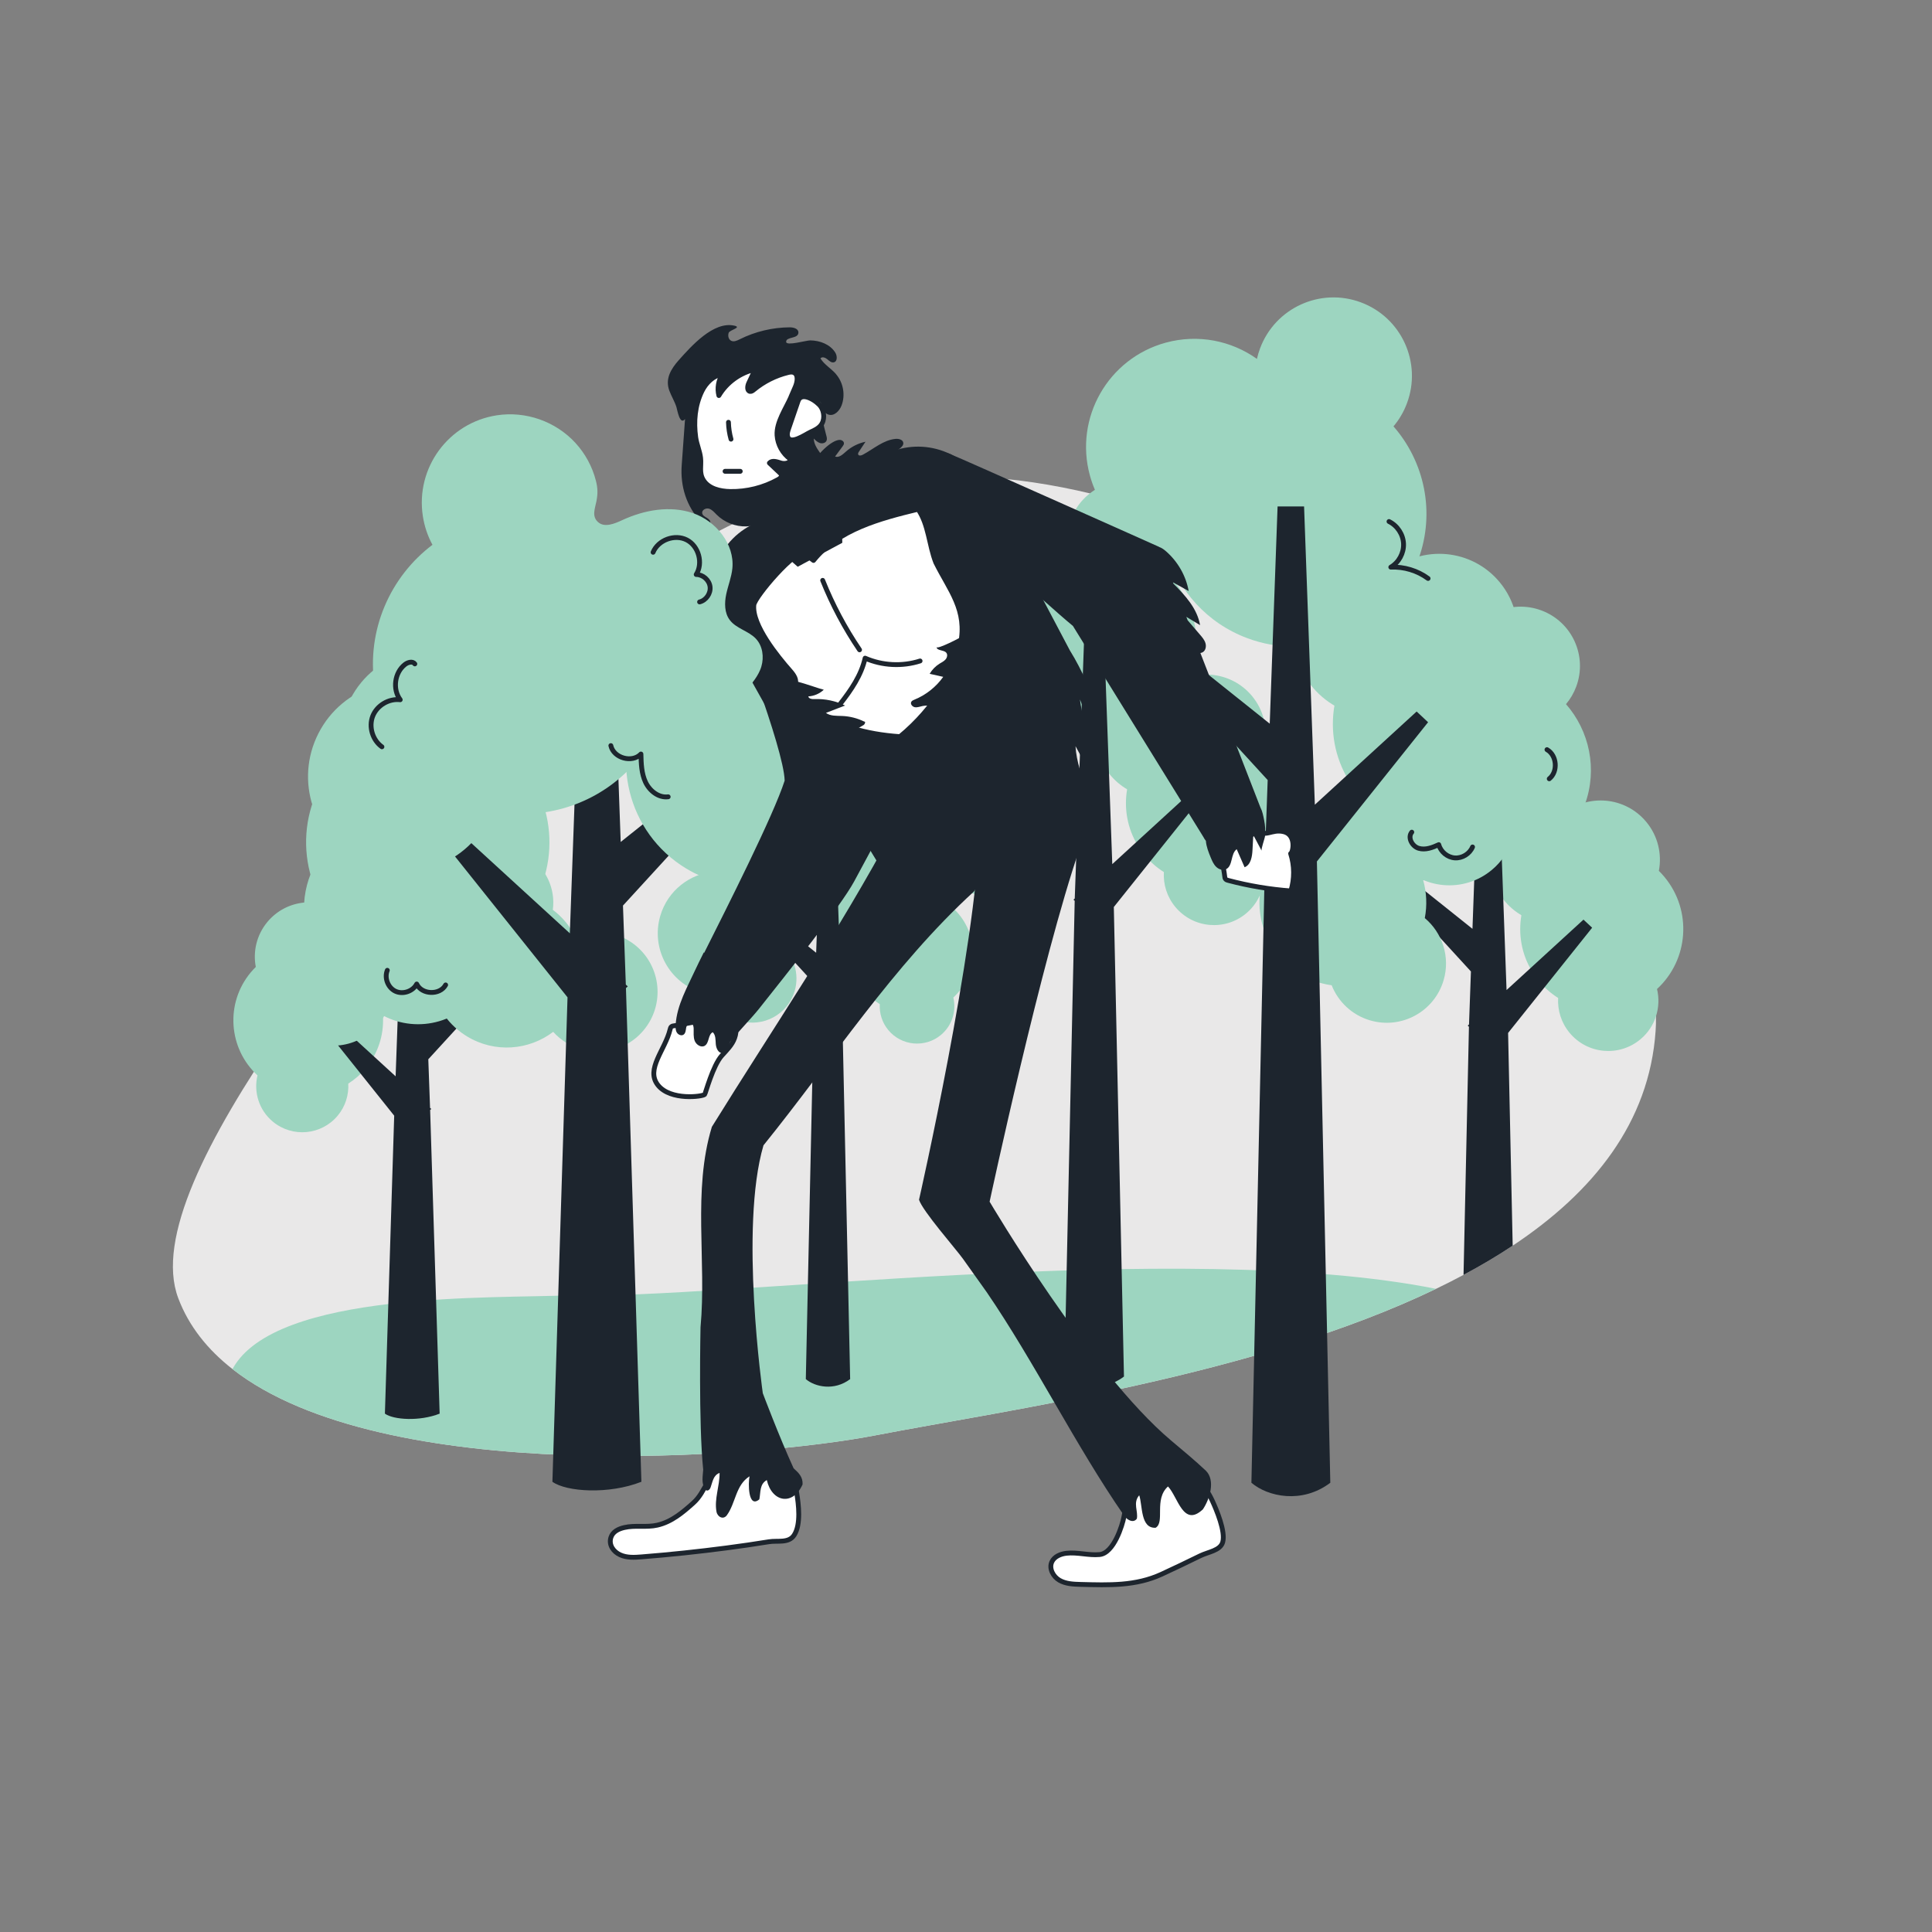 <?xml version="1.0" encoding="UTF-8"?><svg id="a" xmlns="http://www.w3.org/2000/svg" viewBox="0 0 800 800"><rect x="0" y="0" width="800" height="800" fill="#808080" stroke="none"/><defs><style>.b{fill:#e9e8e8;}.c{fill:#9dd5c0;}.d{fill:#1d252e;}.e{fill:#fff;}.e,.f{stroke:#1d252e;stroke-linecap:round;stroke-linejoin:round;stroke-width:2px;}.f{fill:none;}</style></defs><path class="b" d="M685.7,420.79c.04,2.07-.01,4.11-.15,6.12-2.62,37.91-25.76,66.7-59.18,88.9-6.42,4.27-13.23,8.29-20.35,12.09-3.71,1.99-7.52,3.92-11.39,5.78-74.97,36.09-177.48,50.1-232.37,60.71-48.98,9.47-203.59,21.31-265.99-27.48-10.29-8.04-18.07-17.73-22.46-29.36-18.65-49.42,84.9-165.21,146.39-248.89,100-136.08,254.65-100.1,357.92-23.52,28.56,21.17,53.19,45.45,71.64,70.06,7.26,9.66,13.56,19.37,18.76,28.96,10.81,19.89,16.94,39.26,17.18,56.63Z"/><g><path class="c" d="M645.18,413.23c-2.91-1.84-5.58-4.16-7.9-6.95-11.09-13.34-10.15-32.69,1.58-44.92-1.95-8.7,.93-18.16,8.26-24.24,10.42-8.66,25.89-7.23,34.55,3.19,4.88,5.87,6.55,13.34,5.23,20.3,.81,.79,1.58,1.63,2.32,2.52,11.54,13.89,10.06,34.3-3.08,46.4,1.79,7.46-.62,15.63-6.92,20.86-8.83,7.34-21.93,6.13-29.27-2.7-3.5-4.21-5.05-9.39-4.76-14.46Z"/><path class="c" d="M553.45,306.93c3.29,12.06,12.71,20.81,23.98,23.8,3.58,12.09,12.6,22.4,25.31,27.13,4.79,1.78,9.71,2.63,14.54,2.62,.15,.89,.35,1.78,.59,2.67,3.84,14.07,18.36,22.36,32.43,18.52,14.07-3.84,22.36-18.37,18.52-32.43-1.94-7.12-6.61-12.75-12.57-16.08,5.37-14.72,1.87-30.56-7.8-41.59,1.77-2.09,3.21-4.53,4.23-7.25,4.73-12.7-1.72-26.83-14.43-31.56-12.7-4.73-26.83,1.72-31.56,14.43-.4,1.08-.72,2.17-.96,3.26-7.98-5.68-18.35-7.86-28.54-5.08-18.02,4.92-28.65,23.52-23.73,41.56Z"/><path class="d" d="M639.59,408.79l-15.12,18.93,1.9,88.09c-6.42,4.27-13.23,8.29-20.35,12.09l2.24-102.74-.51-.48,.54-.49,.79-21.93-12.78-13.96-27.76-30.32,3.35-3.58,12.5,9.98,3.44,2.75,2.43,1.94,19.46,15.54,.89-24.65,1.56-43.33h8.29l2.01,55.75,1.36,37.58,9.83-9,22.02-20.16,3.59,3.35-19.68,24.64Z"/><path class="c" d="M553.03,339.37c-.02-2.59,.34-5.22,1.11-7.83,4.22-14.3,19.23-22.48,33.53-18.26,14.3,4.22,22.48,19.23,18.26,33.53-2.51,8.52-8.86,14.87-16.61,17.71,1.39,4.97,1.68,10.31,.66,15.64,7.25,6.08,10.63,16.09,7.78,25.75-3.83,13-17.48,20.43-30.47,16.59-7.54-2.22-13.19-7.75-15.88-14.53-1.71-.23-3.43-.6-5.13-1.1-18.29-5.4-28.75-24.6-23.35-42.89,4.13-14.02,16.38-23.42,30.11-24.63Z"/></g><path class="c" d="M594.63,533.68c-74.97,36.09-177.48,50.1-232.37,60.71-48.98,9.47-203.59,21.31-265.99-27.48,17.55-32.66,109.2-29.11,139.78-30.57,60.59,1.96,253.41-23.7,358.58-2.66Z"/><g><path class="c" d="M481.92,361.1c-2.91-1.84-5.58-4.16-7.9-6.95-11.09-13.34-10.15-32.69,1.58-44.92-1.95-8.7,.93-18.16,8.26-24.24,10.42-8.66,25.89-7.23,34.55,3.19,4.88,5.87,6.55,13.34,5.23,20.3,.81,.79,1.58,1.63,2.32,2.52,11.54,13.89,10.06,34.3-3.08,46.4,1.79,7.46-.62,15.63-6.92,20.86-8.83,7.34-21.93,6.13-29.27-2.7-3.5-4.21-5.05-9.39-4.76-14.46Z"/><path class="c" d="M390.19,254.8c3.29,12.06,12.71,20.81,23.98,23.8,3.58,12.09,12.6,22.4,25.31,27.13,4.79,1.78,9.71,2.63,14.54,2.62,.15,.89,.35,1.78,.59,2.67,3.84,14.07,18.36,22.36,32.43,18.52,14.07-3.84,22.36-18.37,18.52-32.43-1.94-7.12-6.61-12.75-12.57-16.08,5.37-14.72,1.87-30.56-7.8-41.59,1.77-2.09,3.21-4.53,4.23-7.25,4.73-12.7-1.72-26.83-14.43-31.56-12.7-4.73-26.83,1.72-31.56,14.43-.4,1.08-.72,2.17-.96,3.26-7.98-5.68-18.35-7.86-28.54-5.08-18.02,4.92-28.65,23.52-23.73,41.56Z"/><path class="d" d="M444.49,372.55l.54-.5,.79-21.92-40.54-44.28,3.35-3.59,37.83,30.21,2.45-67.99h8.29l3.37,93.34,31.85-29.16,3.59,3.35-34.8,43.56,4.2,194.43c-8.87,6.71-19.57,4.37-24.69,0l4.29-196.99-.51-.47Z"/><path class="c" d="M389.76,287.24c-.02-2.59,.34-5.22,1.11-7.83,4.22-14.3,19.23-22.48,33.53-18.26,14.3,4.22,22.48,19.23,18.26,33.53-2.51,8.52-8.86,14.87-16.61,17.71,1.39,4.97,1.68,10.31,.66,15.64,7.25,6.08,10.63,16.09,7.78,25.75-3.83,13-17.48,20.43-30.47,16.59-7.54-2.22-13.19-7.75-15.88-14.53-1.71-.23-3.43-.6-5.13-1.1-18.29-5.4-28.75-24.6-23.35-42.89,4.13-14.02,16.38-23.42,30.11-24.63Z"/></g><g><path class="c" d="M364.31,415.8c-2.16-1.37-4.15-3.09-5.87-5.16-8.24-9.92-7.55-24.3,1.18-33.39-1.45-6.47,.69-13.5,6.14-18.02,7.75-6.44,19.25-5.38,25.68,2.37,3.63,4.36,4.87,9.92,3.88,15.09,.6,.59,1.17,1.21,1.72,1.87,8.58,10.33,7.48,25.5-2.29,34.49,1.33,5.54-.46,11.62-5.15,15.51-6.56,5.45-16.3,4.55-21.76-2.01-2.6-3.13-3.75-6.98-3.54-10.75Z"/><path class="c" d="M296.13,336.78c2.45,8.97,9.45,15.47,17.82,17.69,2.66,8.99,9.37,16.65,18.82,20.17,3.56,1.32,7.21,1.95,10.81,1.95,.11,.66,.26,1.32,.44,1.98,2.85,10.46,13.65,16.62,24.11,13.77,10.46-2.85,16.62-13.65,13.77-24.11-1.44-5.29-4.92-9.48-9.35-11.96,3.99-10.95,1.39-22.71-5.8-30.92,1.31-1.56,2.39-3.36,3.14-5.39,3.52-9.44-1.28-19.94-10.72-23.46-9.44-3.52-19.94,1.28-23.46,10.72-.3,.8-.53,1.62-.72,2.43-5.93-4.22-13.64-5.84-21.22-3.78-13.4,3.66-21.3,17.49-17.64,30.89Z"/><path class="d" d="M336.49,424.31l.4-.37,.59-16.3-30.14-32.92,2.49-2.67,28.12,22.46,1.82-50.54h6.16l2.5,69.38,23.68-21.68,2.67,2.49-25.87,32.38,3.12,144.52c-6.59,4.99-14.54,3.25-18.36,0l3.19-146.43-.38-.35Z"/><path class="c" d="M295.81,360.89c-.01-1.92,.25-3.88,.82-5.82,3.14-10.63,14.3-16.71,24.93-13.57,10.63,3.14,16.71,14.3,13.57,24.93-1.87,6.34-6.59,11.05-12.35,13.17,1.03,3.7,1.25,7.66,.49,11.63,5.39,4.52,7.9,11.96,5.78,19.14-2.85,9.66-12.99,15.18-22.65,12.33-5.6-1.65-9.81-5.76-11.8-10.8-1.27-.17-2.55-.45-3.82-.82-13.6-4.01-21.37-18.29-17.36-31.88,3.07-10.42,12.18-17.41,22.38-18.31Z"/></g><g><path class="c" d="M144.22,448.69c2.67-1.69,5.13-3.82,7.25-6.38,10.18-12.25,9.32-30.01-1.45-41.23,1.79-7.99-.85-16.66-7.58-22.25-9.57-7.95-23.77-6.64-31.72,2.93-4.48,5.39-6.02,12.25-4.8,18.63-.74,.73-1.45,1.5-2.13,2.31-10.6,12.75-9.23,31.48,2.83,42.59-1.65,6.85,.57,14.35,6.35,19.15,8.1,6.73,20.13,5.62,26.87-2.48,3.21-3.86,4.63-8.62,4.37-13.27Z"/><path class="d" d="M178.58,459.2l-.5-.46-.73-20.12,37.22-40.65-3.08-3.29-34.72,27.73-2.25-62.4h-7.61l-3.09,85.67-29.24-26.77-3.29,3.08,31.94,39.99-3.85,123.38c3.57,2.57,14.35,3.28,22.67,0l-3.94-125.73,.47-.43Z"/><path class="c" d="M229.06,427.26c1.59,1.77,3.45,3.33,5.59,4.63,11.7,7.1,26.94,3.37,34.04-8.34,7.1-11.7,3.37-26.94-8.34-34.04-6.97-4.23-15.21-4.61-22.22-1.75-2.13-4.23-5.23-8.03-9.22-11.02,1.16-8.61-2.73-17.49-10.64-22.29-10.63-6.45-24.49-3.06-30.94,7.58-3.74,6.17-4.17,13.41-1.79,19.67-1.02,1.22-1.95,2.52-2.8,3.92-9.08,14.97-4.3,34.46,10.66,43.54,11.47,6.96,25.59,5.77,35.65-1.89Z"/><path class="c" d="M223.12,368.68c-3.7,10.87-12.82,18.35-23.31,20.46-3.96,10.87-12.8,19.81-24.72,23.43-4.49,1.36-9.04,1.86-13.47,1.58-.19,.8-.42,1.61-.69,2.41-4.31,12.67-18.08,19.45-30.76,15.14-12.67-4.31-19.45-18.09-15.14-30.76,2.18-6.41,6.78-11.31,12.43-14.03-4.09-13.79,0-28.1,9.49-37.67-1.5-2.02-2.69-4.33-3.46-6.88-3.62-11.9,3.09-24.48,15-28.1,11.9-3.62,24.48,3.09,28.1,15,.31,1.01,.54,2.03,.7,3.05,7.63-4.75,17.26-6.17,26.44-3.05,16.24,5.52,24.93,23.17,19.4,39.41Z"/></g><g><path class="c" d="M204.09,391.35c4.34-2.75,8.33-6.2,11.79-10.37,16.55-19.91,15.15-48.79-2.36-67.04,2.9-12.98-1.39-27.09-12.32-36.18-15.55-12.92-38.64-10.79-51.56,4.76-7.28,8.76-9.78,19.91-7.8,30.29-1.2,1.18-2.36,2.44-3.46,3.76-17.23,20.73-15.01,51.19,4.6,69.24-2.68,11.13,.93,23.33,10.33,31.14,13.18,10.95,32.73,9.14,43.68-4.03,5.22-6.28,7.53-14.02,7.11-21.57Z"/><path class="d" d="M259.95,408.44l-.81-.74-1.18-32.72,60.51-66.08-5-5.35-56.45,45.09-3.66-101.46h-12.37l-5.03,139.29-47.54-43.52-5.35,5,51.93,65.02-6.26,200.6c5.8,4.18,23.33,5.33,36.85,0l-6.4-204.42,.76-.71Z"/><path class="c" d="M342.04,356.51c2.58,2.87,5.61,5.42,9.08,7.52,19.03,11.54,43.81,5.47,55.35-13.56,11.54-19.03,5.47-43.81-13.56-55.35-11.34-6.88-24.72-7.5-36.13-2.85-3.47-6.88-8.51-13.06-14.99-17.92,1.89-14-4.45-28.44-17.3-36.23-17.29-10.49-39.81-4.97-50.3,12.32-6.08,10.03-6.77,21.81-2.92,31.98-1.65,1.98-3.18,4.1-4.56,6.37-14.76,24.34-7,56.03,17.34,70.79,18.65,11.31,41.61,9.38,57.97-3.08Z"/></g><g><path class="c" d="M572.68,337.53c-3.85-2.44-7.39-5.5-10.46-9.19-14.67-17.66-13.43-43.26,2.09-59.44-2.57-11.51,1.23-24.02,10.93-32.08,13.79-11.46,34.26-9.57,45.72,4.22,6.46,7.77,8.67,17.66,6.91,26.86,1.07,1.05,2.09,2.16,3.07,3.34,15.27,18.38,13.31,45.39-4.07,61.39,2.37,9.87-.82,20.68-9.16,27.61-11.68,9.71-29.02,8.11-38.73-3.58-4.63-5.57-6.68-12.43-6.3-19.13Z"/><path class="c" d="M451.3,196.87c4.36,15.96,16.82,27.53,31.73,31.5,4.74,16,16.67,29.63,33.5,35.9,6.34,2.36,12.84,3.48,19.24,3.47,.2,1.17,.46,2.35,.78,3.53,5.08,18.61,24.29,29.59,42.91,24.51,18.61-5.08,29.59-24.3,24.51-42.91-2.57-9.42-8.75-16.87-16.64-21.28,7.11-19.48,2.48-40.43-10.32-55.04,2.34-2.77,4.25-5.99,5.59-9.59,6.26-16.8-2.28-35.5-19.09-41.76-16.8-6.26-35.5,2.28-41.76,19.09-.54,1.43-.95,2.88-1.28,4.32-10.56-7.52-24.29-10.4-37.77-6.72-23.85,6.51-37.92,31.13-31.4,54.99Z"/><path class="d" d="M523.15,352.68l.72-.66,1.05-29.01-53.65-58.59,4.44-4.74,50.06,39.98,3.25-89.96h10.97l4.46,123.51,42.15-38.59,4.74,4.44-46.04,57.65,5.55,257.27c-11.73,8.88-25.89,5.78-32.67,0l5.67-260.66-.67-.63Z"/></g><g><path class="d" d="M399.09,370.87c19.69-20.06,45.75-23.83,43.93-32.59l-5.57-39.35c-1.82-8.77-10.4-14.4-19.17-12.58l-65.49,13.6c-8.77,1.82-14.4,10.4-12.58,19.17l27.59,45.19c1.82,8.77,27.18,10.75,31.29,6.57Z"/><g><path class="e" d="M293.04,613.69c1.61-2.76,2.81-5.55,5.43-7.63,6.29-5.01,13.32-7.66,21.13-4.04,6.67,3.09,9.11,8.79,10.31,16.2,.76,4.68,1.81,12.93-1.04,17.4-2.25,3.52-6.87,2.2-10.44,2.78-5.74,.94-11.68,1.79-17.52,2.56-11.69,1.53-23.48,2.78-35.25,3.71-2.99,.24-6.06,.42-8.85-.84-2.78-1.26-4.79-4.05-3.88-7.11,.75-2.51,3.17-3.64,5.58-4.2,4.49-1.05,9.14,.05,13.68-.99,5.9-1.35,10.5-5.25,14.9-9.19,2.79-2.5,4.13-5.53,5.94-8.63Z"/><path class="d" d="M403.3,369.14c-33.7,30.85-58.54,69.7-87.16,105.12-10.03,34.04-.28,102.64-.28,102.64,0,0,6.75,17.96,12.76,31.09,2.04,1.87,3.87,3.5,3.71,6.69-4.02,8.97-12.69,7.39-14.81-1.82-3.04,1.71-2.5,4.94-3.09,7.98-4.7,3.99-4.68-6.83-4.06-9.53-5.78,3.64-5.69,11-9.37,16.09-1.47,2.03-3.91,.76-4.32-1.44-.98-5.32,1.36-10.66,1.28-16.05-2.65,.96-2.88,3.73-3.73,6.02-.43,1.16-1.57,1.86-2.34,.64-1.52-2.4-.89-5.27-.71-7.99-1.97-19.23-1.11-58.95-1.11-58.95,2.56-27.62-3.38-56.51,4.7-83.03,25.42-41.04,52.72-81.05,75.47-123.68,28.34-31.05,56.85-8.41,33.05,26.22Z"/></g><g><path class="e" d="M465.38,628.11c.55-3.01,1.15-6.01,2.86-8.89,4.1-6.94,10.79-11.33,19.08-10.33,7.08,.85,11.79,6.32,14.63,12.45,1.8,3.87,5.59,12.85,4.34,17.25-.99,3.48-5.99,4.01-9.3,5.63-5.31,2.6-10.63,5.16-16,7.63-10.73,4.95-21.73,4.52-33.54,4.22-3-.08-6.15-.21-8.75-1.71-2.6-1.5-4.41-4.84-3.18-7.58,1.01-2.25,3.62-3.33,6.07-3.61,4.55-.52,9.14,.96,13.71,.54,5.92-.54,9.48-12.24,10.09-15.61Z"/><path class="d" d="M447.14,351.15c-15.84,45.81-37.36,146.44-37.36,146.44,0,0,41.58,70.6,75.09,98.85,4.88,4.11,9.81,8.18,14.47,12.56,4,3.97,1.65,11.64-1.25,15.99-8.16,7.63-10.3-5.11-14.45-9.48-5.92,5.33-1.13,14.82-5.12,17.1-6.34,.34-5.36-9.17-6.79-13.45-2.73,3.13-.36,6.58-.99,9.71-1.53,2.1-4.29,.32-5.37-1.42-19.84-28.63-37.19-63.77-56.81-92.41-3.27-4.6-6.54-9.18-9.81-13.78-2.85-4-16.77-19.82-18.2-24.47,0,0,23.55-103.69,25.14-153.58,6.51-33.96,47.94-26.02,41.43,7.94Z"/></g><g><path class="e" d="M279.22,424.74c-.45,.05-.93,.12-1.25,.43-.29,.27-.4,.68-.49,1.07-2.06,8.54-10.25,16.5-5.05,23.08,5.21,6.59,18.59,4.74,19.37,3.87,.31-.35,3.38-11.95,7.07-16.06,2.01-2.24,4.28-4.4,5.29-7.23,4.57-12.82-19.24-5.85-24.94-5.16Z"/><path class="d" d="M320.98,246.56c1.08,1.52,40.19,51.79,48.17,72.67,3.21,5.6,5.31,11.84,6.09,18.24-1.33-1.69-2.66-3.38-4-5.07-.14,.27-.29,.54-.43,.82,.81,4.2,.77,8.56-.13,12.74-1.29-1.78-2.57-3.56-3.86-5.34,0,.01-.02,.03-.03,.05,.12,5.58,.04,11.71-3.59,15.95-.56-2.46-.87-4.97-.97-7.49-2.83,5.26-5.66,10.51-8.5,15.78-5.68,10.53-28.47,38.96-39.51,52.89-2.92,3.69-10.98,12.09-11.9,13.71-.88,1.54-.65,4.47-3.13,4.56-1.73,.07-2.67-2.02-2.8-3.75s0-3.72-1.26-4.9c-1.99,.99-1.39,4.42-3.28,5.59-1.49,.92-3.51-.35-4.17-1.98-.65-1.63-.4-3.45-.45-5.2-.03-.89-.31-1.98-1.18-2.18-1.01-.23-1.76,.96-1.93,1.98-.17,1.01-.23,2.23-1.08,2.8-.9,.61-2.22,.04-2.78-.89s-.57-2.09-.49-3.17c.51-8.28,4.9-15.7,8.3-23.13,.58-1.27,1.76-3.66,3.36-6.87l.16,.17c9.56-19.06,28.69-56.86,33.32-71.3-.32-13.5-21.74-68.16-21.74-68.16-4.48-9.39,13.35-17.91,17.82-8.53Z"/></g><g><path class="e" d="M507.11,362.79c.04,.45,.1,.93,.41,1.26,.27,.29,.67,.41,1.06,.51,8.49,2.25,17.18,3.71,25.94,4.36,1.52-5.01,1.49-10.49-.1-15.48,1.06-.5,2.37-7.75-2.81-9.04-5.18-1.29-7.64,2.81-11.67-.98-2.19-2.06-4.3-4.38-7.11-5.45-12.72-4.86-6.28,19.1-5.72,24.81Z"/><path class="d" d="M521.97,334.5c-1.04-2.68-13.86-35.66-24.91-64.1,.39-.06,.77-.19,1.11-.42,1.11-.78,1.37-2.38,.98-3.68-.39-1.3-1.3-2.37-2.18-3.4-1.73-2.02-3.45-4.03-5.18-6.05-.19-.5-.37-.95-.56-1.43,1.9,1.14,3.79,2.29,5.69,3.43-1.17-6.82-6.09-12.24-11.02-17.17l-.21-.54c2.17,1.2,4.34,2.39,6.51,3.59-1.12-6.32-4.51-12.18-9.32-16.4-1.15-1.01-2.09-1.58-2.88-1.82v-.04c.34,.12-83.33-37.23-85.6-38.04-9.2-5.17-18.88,12.06-9.67,17.23,0,0,49.04,44.99,59.54,53.52,5.01,8.11,54,87.35,54,87.35,.31,.61,.66,1.16,1.06,1.65,.17,2.34,1.09,4.69,2,6.89,.57,1.38,1.17,2.79,2.23,3.84s2.72,1.63,4.08,1.02c2.95-1.33,1.84-6.37,4.45-8.3,1.09,2.49,2.18,4.99,3.27,7.48,2.59-1.02,3.13-4.38,3.27-7.15,.1-1.81,.19-3.62,.29-5.43,.1-.09,.2-.19,.3-.28,1.07,2.01,2.13,4.03,3.2,6.04-.35-.66,1.31-5.05,1.41-6.13,.19-2.19,.07-4.42-.38-6.58-.36-1.77-.71-3.63-1.46-5.08Z"/></g><g><path class="d" d="M457.51,306.83c-4.43-5.06-7.95-10.91-10.34-17.21,1.64,12.95,8.65,25.06,8.46,38.11-3.42-6.24-6.86-12.5-10.28-18.74,.66,12.8,9.59,24.76,7.47,37.4-.13,.71-.35,1.51-.99,1.82-1.1,.53-2.17-.73-2.74-1.79-5.39-10.07-10.87-20.47-12.46-31.73-5.44,12.76-13.6,24.84-24.92,30.75-26.79,13.98-38.02,26.22-73.92-17.07-1.01-.27-39.64-69.74-39.64-69.74-7.84-14.84-2.16-33.23,12.69-41.07l55.12-29.1c14.85-7.83,33.24-2.15,41.07,12.7l35.97,68.15s.02,.03,.02,.03c5.17,8.29,8.76,17.3,12.73,26.43,1.53,3.51,3.08,7.46,1.76,11.06Z"/><g><path class="e" d="M333.03,229.19l3.83,2.88c10.24-12.78,27.36-17.36,43.29-21.21,4.43,6.4,4.5,14.8,7.34,22.04,5.74,11.58,13.18,19.63,10.2,33.88-1.54,10.47-10.63,26.4-25.05,38.25-14.58-1.02-25.69-4.47-38.68-11.9-2.88-1.65-7.73-7.23-4.86-9.62,1.15-1.83-.45-4.09-1.88-5.71-5.1-5.78-15.93-18.98-15.07-27.28,.36-3.48,17.78-23.68,20.88-21.34Z"/><path class="e" d="M340.65,240.31c4.04,10.1,9.17,19.76,15.27,28.77"/><path class="e" d="M380.99,273.69c-7.39,2.37-15.65,1.95-22.77-1.16-1.58,7.06-5.8,13.18-10.25,18.88"/></g><path class="d" d="M328.19,179.21l19.91,15.99,.68,29.56-18.47,9.92s-11.26-9.58-18.47-18.84c-7.22-9.26-5.26-25.23-5.26-25.23l21.62-11.41h0Z"/><path class="d" d="M348.04,182.17c.72,.1,1.43,.69,1.42,1.42,0,.48-.31,.91-.6,1.3l-3.07,4.15c1.59,.6,3.15-.84,4.42-1.98,2.3-2.07,5.15-3.51,8.18-4.15l-2.72,4.12c-.23,.35-.47,.77-.31,1.16,.26,.65,1.23,.46,1.85,.13,4.5-2.39,8.57-6.14,13.64-6.59,1.32-.12,3.03,.33,3.19,1.64,.12,.98-.73,1.78-1.5,2.39-8.32,6.63-17.08,13.27-27.39,15.91-5.57,1.43-10.53-3.52-8.8-9.18,1.04-3.4,8.18-10.81,11.71-10.32Z"/></g><path class="d" d="M387.8,267.93c.16,1.62,2.92,1.09,4,2.31,.68,.77,.41,2.03-.26,2.81s-1.64,1.23-2.51,1.77c-1.67,1.04-3.09,2.49-4.08,4.19l5.62,1.26c-2.97,4.18-7.15,7.49-11.9,9.43-.5,.21-1.05,.43-1.32,.9-.53,.93,.47,2.1,1.52,2.25s2.1-.29,3.14-.5c2.32-.46,4.86,.23,7.01-.75,1.31-.59,2.28-1.73,3.18-2.85,7.42-9.38,12.41-21.23,13.33-33.2-2.77,1.88-4,5.41-6.61,7.63-.79,.67-11.02,5.94-11.13,4.74Z"/><path class="d" d="M341.11,285.61c-1.73,1.63-4.04,2.62-6.41,2.75,.19,1.02,1.56,1.16,2.59,1.12,4.35-.18,8.73,.74,12.64,2.66l-7.93,3.06c1.89,1.37,4.44,1.17,6.78,1.27,3.14,.13,6.25,.93,9.06,2.31,.7-.11,.33,1.1-.27,1.46-3.77,2.25-7.96,4.58-12.3,3.88-2.63-.43-4.94-1.93-7.17-3.4-2.68-1.77-5.39-3.57-7.61-5.9-3.69-3.88-6.34-8.8-9.73-12.92,3-2.81,16.34,2.75,20.35,3.7Z"/><g><path class="d" d="M346.18,154.9c-2.01-2.31-4.84-3.89-6.45-6.49,.65-.83,1.99-.36,2.79,.31s1.7,1.54,2.72,1.32c1.57-.34,1.48-2.68,.63-4.05-2.13-3.4-6.36-5.01-10.37-5.04-1.68-.01-9.88,2.41-9.97,.63-.11-2.31,5.16-1.11,5.07-3.98-.05-1.55-2.09-2.07-3.65-2.06-7.13,.05-14.25,1.75-20.62,4.94-1.12,.56-2.45,1.18-3.57,.62-1.13-.56-1.45-2.12-1.02-3.31,.43-1.19,5.62-2.2,2.33-2.94-8.66-1.96-17.92,8.59-22.98,14.25-3.27,3.66-5.76,7.78-3.93,12.68,.87,2.32,2.18,4.42,2.94,6.79,.36,1.13,1.37,7.69,3.56,4.95-.46,6.38-.92,12.75-1.38,19.13-.63,8.76,1.97,17,7.98,23.5,.53,.58,1.13,1.16,1.89,1.37,.76,.21,1.72-.12,1.95-.87,.27-.9-.58-1.73-1.39-2.21-.81-.48-1.78-.99-1.95-1.91-.24-1.32,1.48-2.27,2.77-1.91,1.29,.36,2.2,1.48,3.15,2.43,3.23,3.25,7.85,5.07,12.43,4.92,4.58-.16,9.06-2.29,12.06-5.76-1.35-1.52-4.76-.29-5.33-2.24-.29-.99,.64-1.98,1.65-2.2,1.01-.22,2.04,.1,3.04,.33,5.52,1.27,11.59-.13,16.01-3.68,.31-.25,.62-.53,.71-.91,.18-.75-.58-1.38-1.28-1.71-1.17-.54-2.48-.84-3.5-1.63-1.02-.79-1.65-2.33-.9-3.38,.78-1.09,2.46-.94,3.69-.39,1.23,.55,2.41,1.39,3.75,1.33,2.13-.1,3.5-2.56,3.26-4.68-.23-2.12-1.56-3.93-2.8-5.67-1.24-1.74-2.48-3.65-2.49-5.78,.74,.75,1.53,1.53,2.54,1.85,1.01,.32,2.31,0,2.73-.98,.3-.69,.09-1.49-.12-2.22-1.29-4.58-2.09-9.29-2.42-14.04,.59,2.42,1.24,4.81,3.38,5.48,2.32,.73,4.53-1.54,5.39-3.81,1.64-4.31,.71-9.48-2.31-12.95Z"/><path class="e" d="M326.07,180.48c-.18-1.01,.16-2.04,.49-3.01l2.25-6.57,1.67-4.85c1.45-4.24,7.89,.12,9.39,2.32s1.73,5.62-.02,7.77c-1.08,1.32-2.69,2.07-4.24,2.77-2.16,.98-8.73,5.75-9.53,1.57Z"/><path class="e" d="M327.56,164.31c-2.11,4.86-6.14,10.54-5.8,15.94,.25,3.88,2.33,7.6,5.5,9.84,.13,1.68-2.33,2.13-3.93,1.62s-3.62-1.24-4.74,.02l4.28,4.03c.3,.28,.62,.59,.69,1,.15,.78-.64,1.4-1.34,1.79-6.03,3.37-12.97,5.1-19.88,4.97-4.19-.08-8.86-1.16-11.07-4.71-1.91-3.07-.78-5.98-1.17-9.26-.33-2.77-1.61-5.58-2.01-8.42-.9-6.52-.35-13.25,2.58-19.22,1.69-3.42,4.73-6.41,8.5-7.01-1.72,2.57-2.28,5.9-1.5,8.89,3.24-5.46,8.82-9.48,15.03-10.83l-2.68,5.71c-.58,1.23-.75,3.27,.61,3.41,.58,.06,1.09-.35,1.54-.72,4.08-3.37,8.92-5.81,14.06-7.08,.77-.19,1.59-.35,2.33-.08,2.14,.79,1.64,3.94,.73,6.04-.59,1.35-1.17,2.71-1.76,4.06Z"/></g><path class="e" d="M300.23,195.16h6.3"/><path class="e" d="M301.64,174.85c.06,2.37,.41,4.73,1.05,7"/></g><path class="c" d="M314.75,277.42c-2.93,7.05-11.68,13.76-17.55,17.85-3.95,2.76-8.29,4.94-12.85,6.48-1.61,.54-12.96,1.86-13.34,2.57-8.89,16.58-25.19,28.91-45.2,31.99-7.54,1.15-14.98,.9-22.05-.57-.49,1.25-1.04,2.49-1.67,3.72-9.87,19.39-33.6,27.13-53,17.25-19.39-9.87-27.12-33.61-17.25-53,4.99-9.81,13.52-16.63,23.24-19.7-3.39-23.14,6.51-45.22,23.99-58.42-1.95-3.59-3.32-7.59-3.98-11.87-3.08-19.99,10.64-38.68,30.63-41.75,11.97-1.84,24.32,2.49,32.52,11.4,4.08,4.43,7.02,9.85,8.51,15.69,.81,3.17,.8,5.4,.23,8.43s-2.11,6.37,.77,8.79c2.67,2.25,6.68,.59,9.85-.88,9.15-4.24,19.83-6.2,29.37-2.91,9.53,3.29,17.26,12.8,16.29,22.83-.36,3.67-1.79,7.15-2.55,10.76s-.76,7.68,1.45,10.63c2.68,3.59,7.79,4.51,10.85,7.78,2.79,2.98,3.41,7.57,2.26,11.48-.14,.49-.32,.97-.52,1.46Z"/><path class="f" d="M270.43,228.69c2.12-5.14,8.99-7.66,13.94-5.12s6.87,9.61,3.91,14.32c2.79,0,5.4,2.29,5.74,5.06s-1.63,5.63-4.34,6.3"/><path class="f" d="M171.77,274.91c-.89-1.25-2.88-.7-4.09,.24-4.3,3.34-5.22,10.25-1.95,14.6-4.72-.59-9.66,2.36-11.39,6.79s-.07,9.95,3.81,12.7"/><path class="f" d="M575.16,215.95c3.47,1.69,5.87,5.38,6.02,9.23s-1.95,7.71-5.28,9.67c5.48-.25,11.03,1.43,15.44,4.68"/><path class="f" d="M160.38,401.78c-1.31,3.16,.26,7.22,3.36,8.67s7.23,.05,8.81-2.99c2.08,4.48,9.62,4.72,11.98,.38"/><path class="f" d="M252.94,308.74c1.12,5.17,8.82,7.32,12.46,3.48,.09,3.97,.21,8.08,1.91,11.68s5.43,6.55,9.37,6.04"/><path class="f" d="M584.59,344.58c-1.84,2.21,.12,5.88,2.88,6.69s5.69-.3,8.3-1.52c.78,2.96,3.59,5.28,6.65,5.49s6.15-1.7,7.33-4.53"/><path class="f" d="M640.57,310.41c4.13,2.35,4.66,9.11,.94,12.07"/></svg>